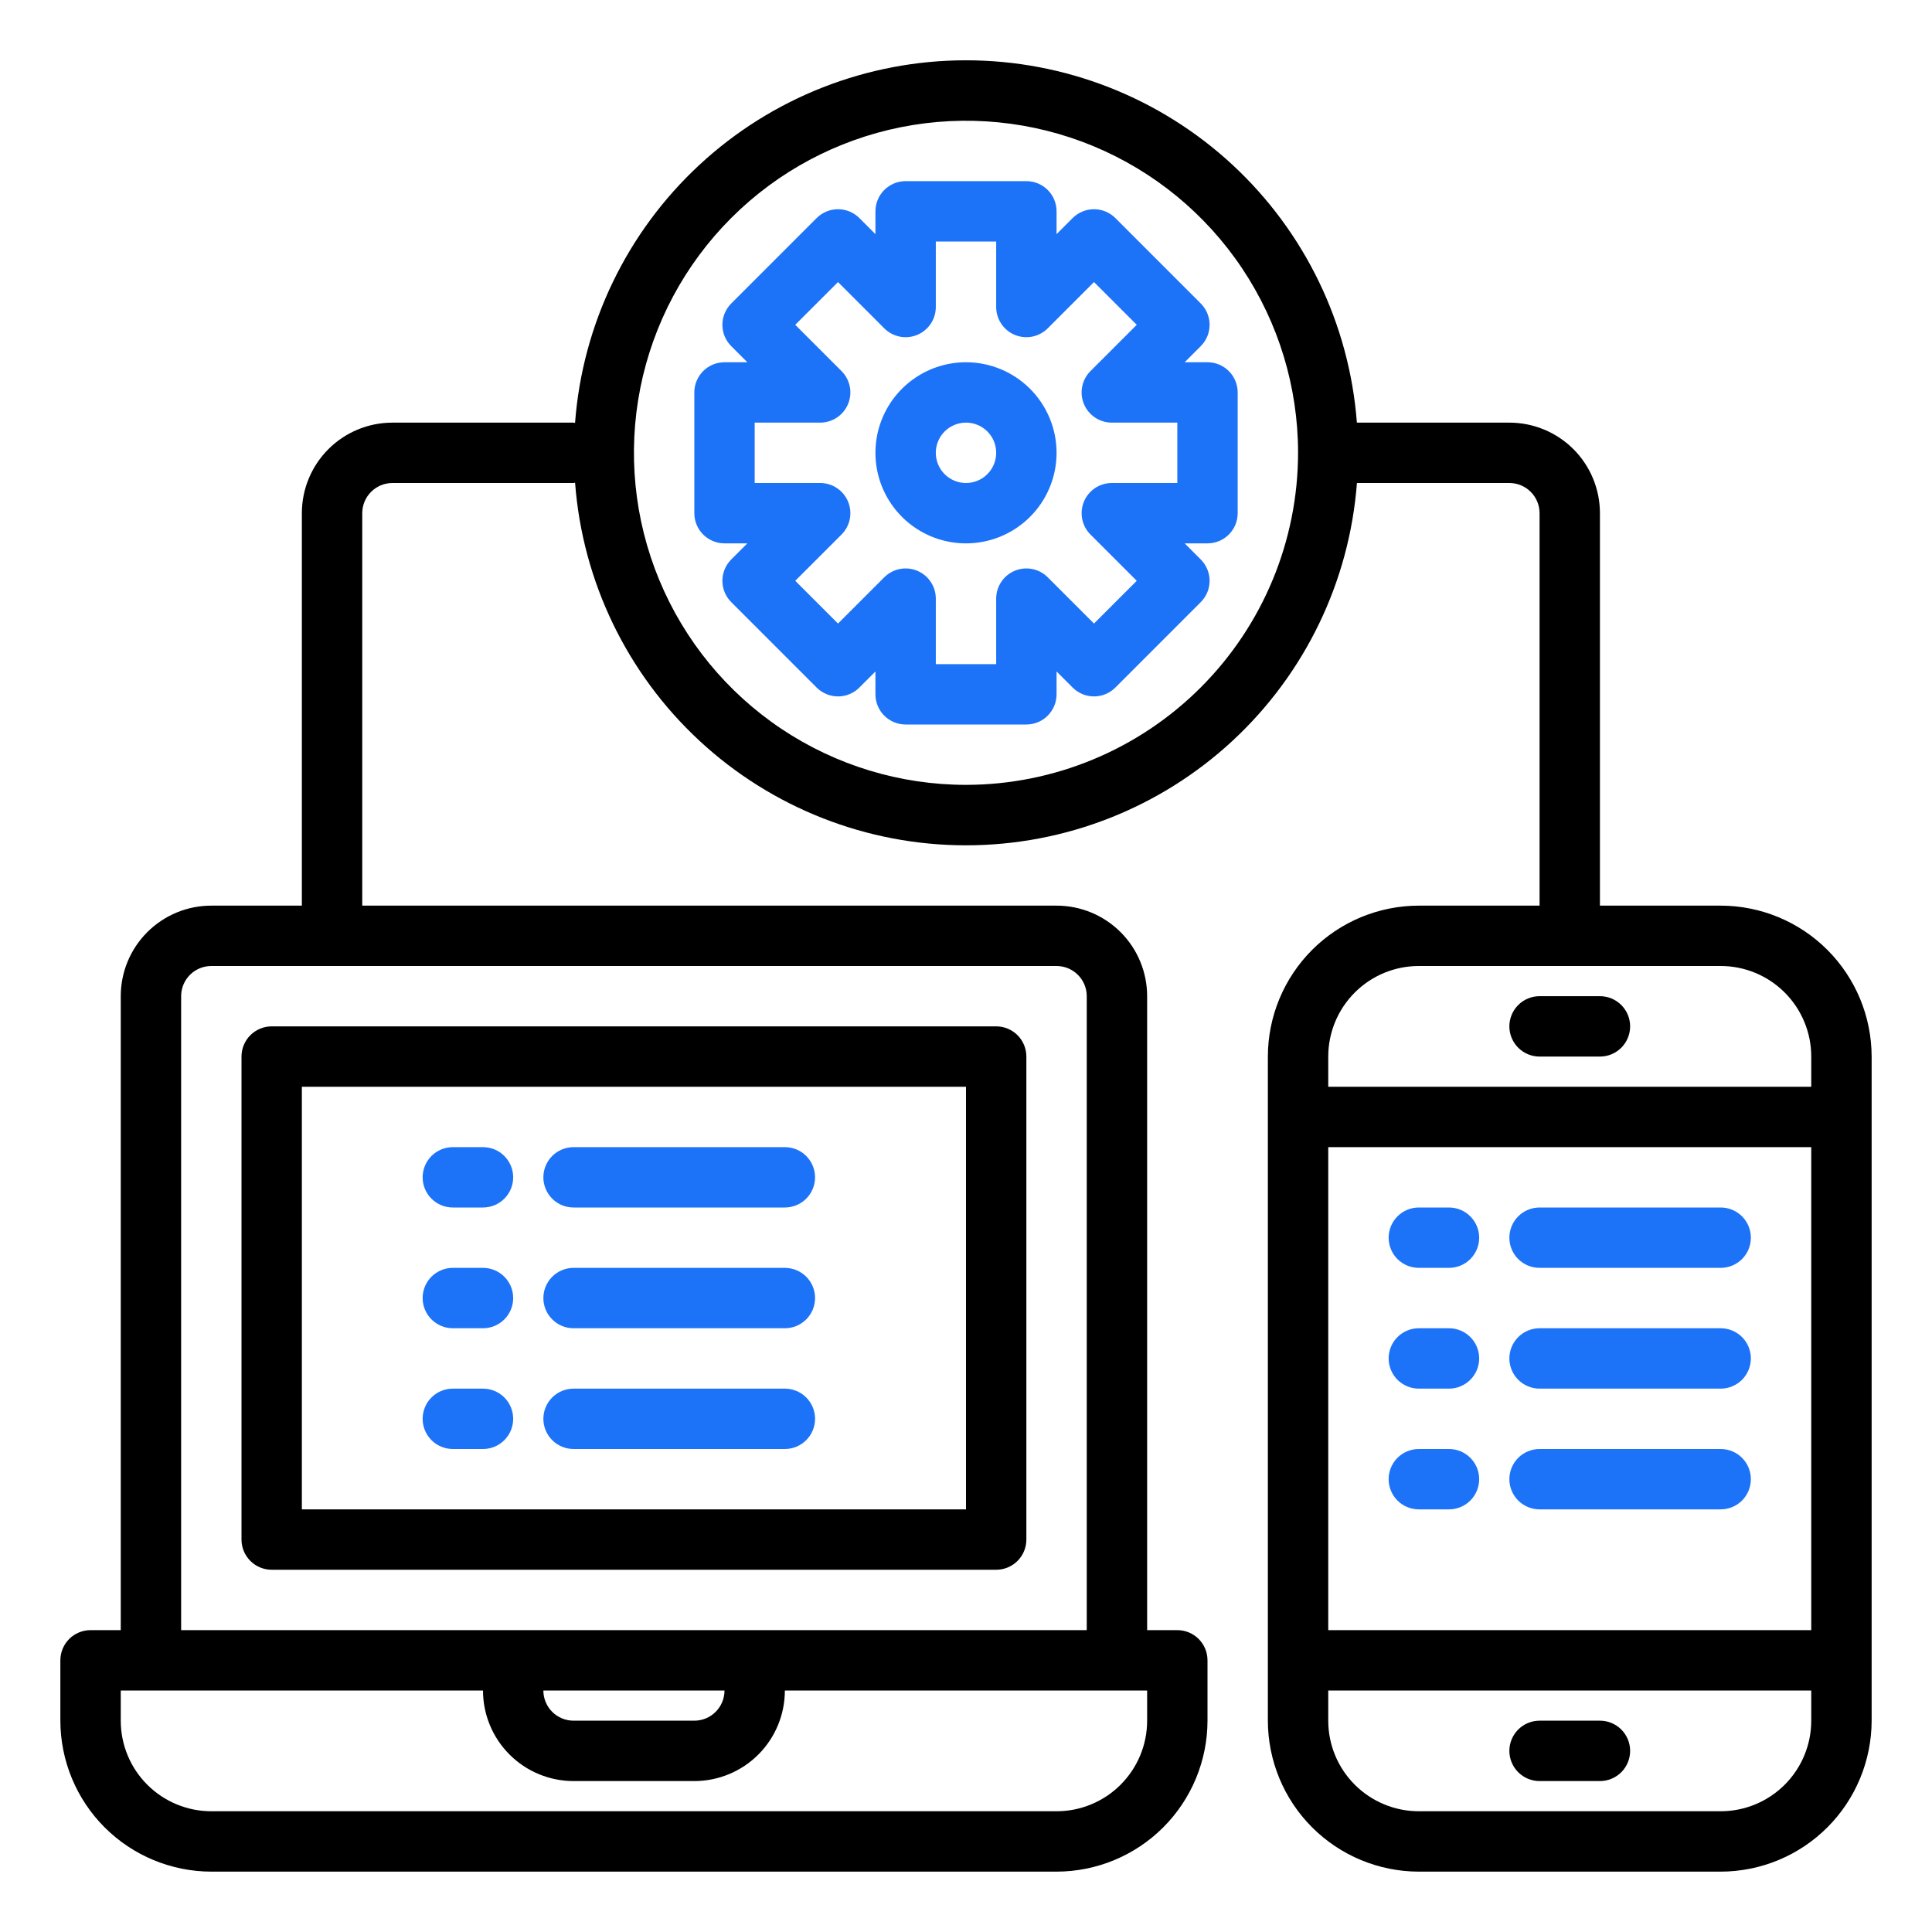 <svg width="90" height="90" viewBox="0 0 90 90" fill="none" xmlns="http://www.w3.org/2000/svg">
<path d="M80.156 42.188H74.531V23.906C74.531 22.787 74.087 21.714 73.296 20.923C72.504 20.132 71.431 19.688 70.312 19.688H63.209C62.86 15.096 60.789 10.805 57.411 7.675C54.033 4.545 49.597 2.807 44.992 2.809C40.387 2.811 35.952 4.552 32.577 7.685C29.201 10.817 27.133 15.109 26.788 19.702C26.764 19.702 26.743 19.688 26.717 19.688H18.281C17.162 19.688 16.089 20.132 15.298 20.923C14.507 21.714 14.062 22.787 14.062 23.906V42.188H9.844C8.725 42.188 7.652 42.632 6.861 43.423C6.069 44.214 5.625 45.287 5.625 46.406V75.938H4.219C3.846 75.938 3.488 76.086 3.224 76.349C2.961 76.613 2.812 76.971 2.812 77.344V80.156C2.815 82.02 3.556 83.808 4.874 85.126C6.192 86.444 7.98 87.185 9.844 87.188H49.219C51.083 87.185 52.87 86.444 54.188 85.126C55.506 83.808 56.248 82.02 56.25 80.156V77.344C56.25 76.971 56.102 76.613 55.838 76.349C55.574 76.086 55.217 75.938 54.844 75.938H53.438V46.406C53.438 45.287 52.993 44.214 52.202 43.423C51.411 42.632 50.338 42.188 49.219 42.188H16.875V23.906C16.875 23.533 17.023 23.176 17.287 22.912C17.551 22.648 17.908 22.5 18.281 22.5H26.719C26.744 22.5 26.765 22.487 26.789 22.486C27.135 27.078 29.202 31.37 32.578 34.503C35.954 37.635 40.388 39.377 44.993 39.378C49.599 39.38 54.035 37.642 57.413 34.512C60.791 31.382 62.862 27.092 63.211 22.5H70.312C70.686 22.5 71.043 22.648 71.307 22.912C71.571 23.176 71.719 23.533 71.719 23.906V42.188H66.094C64.23 42.19 62.443 42.931 61.124 44.249C59.806 45.568 59.065 47.355 59.062 49.219V80.156C59.065 82.02 59.806 83.808 61.124 85.126C62.443 86.444 64.23 87.185 66.094 87.188H80.156C82.02 87.185 83.808 86.444 85.126 85.126C86.444 83.808 87.185 82.02 87.188 80.156V49.219C87.185 47.355 86.444 45.568 85.126 44.249C83.808 42.931 82.02 42.19 80.156 42.188ZM53.438 80.156C53.438 81.275 52.993 82.348 52.202 83.139C51.411 83.93 50.338 84.375 49.219 84.375H9.844C8.725 84.375 7.652 83.93 6.861 83.139C6.069 82.348 5.625 81.275 5.625 80.156V78.75H22.5C22.5 79.869 22.945 80.942 23.736 81.733C24.527 82.524 25.6 82.969 26.719 82.969H32.344C33.463 82.969 34.536 82.524 35.327 81.733C36.118 80.942 36.562 79.869 36.562 78.75H53.438V80.156ZM25.312 78.75H33.75C33.75 79.123 33.602 79.481 33.338 79.744C33.074 80.008 32.717 80.156 32.344 80.156H26.719C26.346 80.156 25.988 80.008 25.724 79.744C25.461 79.481 25.312 79.123 25.312 78.75ZM49.219 45C49.592 45 49.949 45.148 50.213 45.412C50.477 45.676 50.625 46.033 50.625 46.406V75.938H8.438V46.406C8.438 46.033 8.586 45.676 8.849 45.412C9.113 45.148 9.471 45 9.844 45H49.219ZM45 36.562C41.941 36.562 38.95 35.655 36.406 33.956C33.862 32.256 31.88 29.84 30.709 27.013C29.538 24.187 29.232 21.077 29.828 18.076C30.425 15.075 31.899 12.319 34.062 10.156C36.225 7.992 38.982 6.519 41.982 5.922C44.983 5.325 48.093 5.632 50.92 6.802C53.746 7.973 56.162 9.956 57.862 12.5C59.562 15.044 60.469 18.034 60.469 21.094C60.464 25.195 58.833 29.127 55.933 32.026C53.033 34.926 49.101 36.558 45 36.562ZM61.875 53.438H84.375V75.938H61.875V53.438ZM66.094 45H80.156C81.275 45 82.348 45.444 83.139 46.236C83.93 47.027 84.375 48.1 84.375 49.219V50.625H61.875V49.219C61.875 48.1 62.319 47.027 63.111 46.236C63.902 45.444 64.975 45 66.094 45ZM80.156 84.375H66.094C64.975 84.375 63.902 83.93 63.111 83.139C62.319 82.348 61.875 81.275 61.875 80.156V78.75H84.375V80.156C84.375 81.275 83.93 82.348 83.139 83.139C82.348 83.93 81.275 84.375 80.156 84.375Z" fill="black"/>
<path d="M74.531 80.156H71.719C71.346 80.156 70.988 80.304 70.724 80.568C70.461 80.832 70.312 81.189 70.312 81.562C70.312 81.935 70.461 82.293 70.724 82.557C70.988 82.821 71.346 82.969 71.719 82.969H74.531C74.904 82.969 75.262 82.821 75.526 82.557C75.789 82.293 75.938 81.935 75.938 81.562C75.938 81.189 75.789 80.832 75.526 80.568C75.262 80.304 74.904 80.156 74.531 80.156Z" fill="black"/>
<path d="M12.656 73.125H46.406C46.779 73.125 47.137 72.977 47.401 72.713C47.664 72.449 47.812 72.092 47.812 71.719V49.219C47.812 48.846 47.664 48.488 47.401 48.224C47.137 47.961 46.779 47.812 46.406 47.812H12.656C12.283 47.812 11.926 47.961 11.662 48.224C11.398 48.488 11.25 48.846 11.25 49.219V71.719C11.25 72.092 11.398 72.449 11.662 72.713C11.926 72.977 12.283 73.125 12.656 73.125ZM14.062 50.625H45V70.312H14.062V50.625Z" fill="black"/>
<path d="M71.719 49.219H74.531C74.904 49.219 75.262 49.071 75.526 48.807C75.789 48.543 75.938 48.185 75.938 47.812C75.938 47.44 75.789 47.082 75.526 46.818C75.262 46.554 74.904 46.406 74.531 46.406H71.719C71.346 46.406 70.988 46.554 70.724 46.818C70.461 47.082 70.312 47.44 70.312 47.812C70.312 48.185 70.461 48.543 70.724 48.807C70.988 49.071 71.346 49.219 71.719 49.219Z" fill="black"/>
<path d="M49.968 10.157L49.219 10.907V9.844C49.219 9.471 49.071 9.113 48.807 8.849C48.543 8.586 48.185 8.438 47.812 8.438H42.188C41.815 8.438 41.457 8.586 41.193 8.849C40.929 9.113 40.781 9.471 40.781 9.844V10.907L40.032 10.157C39.768 9.894 39.41 9.746 39.038 9.746C38.665 9.746 38.307 9.894 38.043 10.157L34.064 14.137C33.8 14.401 33.652 14.758 33.652 15.131C33.652 15.504 33.8 15.862 34.064 16.125L34.813 16.875H33.75C33.377 16.875 33.019 17.023 32.756 17.287C32.492 17.551 32.344 17.908 32.344 18.281V23.906C32.344 24.279 32.492 24.637 32.756 24.901C33.019 25.164 33.377 25.312 33.75 25.312H34.813L34.064 26.062C33.8 26.326 33.652 26.683 33.652 27.056C33.652 27.429 33.8 27.787 34.064 28.05L38.043 32.03C38.307 32.294 38.665 32.442 39.038 32.442C39.41 32.442 39.768 32.294 40.032 32.03L40.781 31.281V32.344C40.781 32.717 40.929 33.074 41.193 33.338C41.457 33.602 41.815 33.75 42.188 33.75H47.812C48.185 33.75 48.543 33.602 48.807 33.338C49.071 33.074 49.219 32.717 49.219 32.344V31.281L49.968 32.03C50.232 32.294 50.59 32.442 50.962 32.442C51.335 32.442 51.693 32.294 51.957 32.03L55.936 28.05C56.2 27.787 56.348 27.429 56.348 27.056C56.348 26.683 56.2 26.326 55.936 26.062L55.187 25.312H56.25C56.623 25.312 56.981 25.164 57.244 24.901C57.508 24.637 57.656 24.279 57.656 23.906V18.281C57.656 17.908 57.508 17.551 57.244 17.287C56.981 17.023 56.623 16.875 56.25 16.875H55.187L55.936 16.125C56.2 15.862 56.348 15.504 56.348 15.131C56.348 14.758 56.2 14.401 55.936 14.137L51.957 10.157C51.693 9.894 51.335 9.746 50.962 9.746C50.59 9.746 50.232 9.894 49.968 10.157ZM50.493 18.82C50.599 19.077 50.78 19.296 51.011 19.451C51.242 19.605 51.514 19.688 51.792 19.688H54.844V22.5H51.792C51.514 22.5 51.242 22.583 51.011 22.737C50.78 22.892 50.6 23.111 50.493 23.368C50.387 23.625 50.359 23.908 50.413 24.18C50.468 24.453 50.601 24.704 50.798 24.901L52.954 27.056L50.962 29.047L48.807 26.892C48.61 26.695 48.359 26.561 48.087 26.507C47.814 26.453 47.531 26.481 47.274 26.587C47.017 26.693 46.798 26.874 46.643 27.105C46.489 27.336 46.406 27.608 46.406 27.886V30.938H43.594V27.886C43.594 27.608 43.511 27.336 43.357 27.105C43.202 26.874 42.983 26.693 42.726 26.587C42.469 26.481 42.186 26.453 41.913 26.507C41.641 26.561 41.39 26.695 41.193 26.892L39.038 29.047L37.046 27.056L39.202 24.901C39.399 24.704 39.532 24.453 39.587 24.18C39.641 23.908 39.613 23.625 39.507 23.368C39.4 23.111 39.22 22.892 38.989 22.737C38.758 22.583 38.486 22.5 38.208 22.5H35.156V19.688H38.208C38.486 19.687 38.758 19.605 38.989 19.45C39.22 19.296 39.4 19.076 39.507 18.819C39.613 18.562 39.641 18.28 39.587 18.007C39.532 17.734 39.399 17.484 39.202 17.287L37.046 15.131L39.038 13.14L41.193 15.296C41.39 15.492 41.641 15.626 41.913 15.681C42.186 15.735 42.469 15.707 42.726 15.601C42.983 15.494 43.202 15.314 43.357 15.083C43.511 14.851 43.594 14.58 43.594 14.302V11.25H46.406V14.302C46.406 14.58 46.489 14.851 46.643 15.083C46.798 15.314 47.017 15.494 47.274 15.601C47.531 15.707 47.814 15.735 48.087 15.681C48.359 15.626 48.61 15.492 48.807 15.296L50.962 13.14L52.954 15.131L50.798 17.287C50.601 17.484 50.467 17.734 50.413 18.007C50.358 18.28 50.386 18.563 50.493 18.82Z" fill="#1D73F8"/>
<path d="M45 16.875C44.166 16.875 43.35 17.122 42.656 17.586C41.962 18.049 41.422 18.708 41.102 19.479C40.783 20.25 40.7 21.098 40.862 21.917C41.025 22.735 41.427 23.487 42.017 24.077C42.607 24.667 43.359 25.069 44.177 25.231C44.995 25.394 45.844 25.311 46.614 24.991C47.385 24.672 48.044 24.131 48.508 23.438C48.971 22.744 49.219 21.928 49.219 21.094C49.219 19.975 48.774 18.902 47.983 18.111C47.192 17.32 46.119 16.875 45 16.875ZM45 22.5C44.722 22.5 44.45 22.418 44.219 22.263C43.987 22.108 43.807 21.889 43.701 21.632C43.594 21.375 43.566 21.092 43.621 20.819C43.675 20.547 43.809 20.296 44.006 20.099C44.202 19.903 44.453 19.769 44.726 19.715C44.998 19.66 45.281 19.688 45.538 19.794C45.795 19.901 46.015 20.081 46.169 20.312C46.324 20.544 46.406 20.816 46.406 21.094C46.406 21.467 46.258 21.824 45.994 22.088C45.731 22.352 45.373 22.5 45 22.5Z" fill="#1D73F8"/>
<path d="M67.5 56.25H66.094C65.721 56.25 65.363 56.398 65.099 56.662C64.836 56.926 64.688 57.283 64.688 57.656C64.688 58.029 64.836 58.387 65.099 58.651C65.363 58.914 65.721 59.062 66.094 59.062H67.5C67.873 59.062 68.231 58.914 68.494 58.651C68.758 58.387 68.906 58.029 68.906 57.656C68.906 57.283 68.758 56.926 68.494 56.662C68.231 56.398 67.873 56.25 67.5 56.25Z" fill="#1D73F8"/>
<path d="M71.719 59.062H80.156C80.529 59.062 80.887 58.914 81.151 58.651C81.414 58.387 81.562 58.029 81.562 57.656C81.562 57.283 81.414 56.926 81.151 56.662C80.887 56.398 80.529 56.25 80.156 56.25H71.719C71.346 56.25 70.988 56.398 70.724 56.662C70.461 56.926 70.312 57.283 70.312 57.656C70.312 58.029 70.461 58.387 70.724 58.651C70.988 58.914 71.346 59.062 71.719 59.062Z" fill="#1D73F8"/>
<path d="M67.5 61.875H66.094C65.721 61.875 65.363 62.023 65.099 62.287C64.836 62.551 64.688 62.908 64.688 63.281C64.688 63.654 64.836 64.012 65.099 64.276C65.363 64.539 65.721 64.688 66.094 64.688H67.5C67.873 64.688 68.231 64.539 68.494 64.276C68.758 64.012 68.906 63.654 68.906 63.281C68.906 62.908 68.758 62.551 68.494 62.287C68.231 62.023 67.873 61.875 67.5 61.875Z" fill="#1D73F8"/>
<path d="M80.156 61.875H71.719C71.346 61.875 70.988 62.023 70.724 62.287C70.461 62.551 70.312 62.908 70.312 63.281C70.312 63.654 70.461 64.012 70.724 64.276C70.988 64.539 71.346 64.688 71.719 64.688H80.156C80.529 64.688 80.887 64.539 81.151 64.276C81.414 64.012 81.562 63.654 81.562 63.281C81.562 62.908 81.414 62.551 81.151 62.287C80.887 62.023 80.529 61.875 80.156 61.875Z" fill="#1D73F8"/>
<path d="M67.5 67.5H66.094C65.721 67.5 65.363 67.648 65.099 67.912C64.836 68.176 64.688 68.533 64.688 68.906C64.688 69.279 64.836 69.637 65.099 69.901C65.363 70.164 65.721 70.312 66.094 70.312H67.5C67.873 70.312 68.231 70.164 68.494 69.901C68.758 69.637 68.906 69.279 68.906 68.906C68.906 68.533 68.758 68.176 68.494 67.912C68.231 67.648 67.873 67.5 67.5 67.5Z" fill="#1D73F8"/>
<path d="M80.156 67.5H71.719C71.346 67.5 70.988 67.648 70.724 67.912C70.461 68.176 70.312 68.533 70.312 68.906C70.312 69.279 70.461 69.637 70.724 69.901C70.988 70.164 71.346 70.312 71.719 70.312H80.156C80.529 70.312 80.887 70.164 81.151 69.901C81.414 69.637 81.562 69.279 81.562 68.906C81.562 68.533 81.414 68.176 81.151 67.912C80.887 67.648 80.529 67.5 80.156 67.5Z" fill="#1D73F8"/>
<path d="M22.5 53.438H21.094C20.721 53.438 20.363 53.586 20.099 53.849C19.836 54.113 19.688 54.471 19.688 54.844C19.688 55.217 19.836 55.574 20.099 55.838C20.363 56.102 20.721 56.25 21.094 56.25H22.5C22.873 56.25 23.231 56.102 23.494 55.838C23.758 55.574 23.906 55.217 23.906 54.844C23.906 54.471 23.758 54.113 23.494 53.849C23.231 53.586 22.873 53.438 22.5 53.438Z" fill="#1D73F8"/>
<path d="M36.562 53.438H26.719C26.346 53.438 25.988 53.586 25.724 53.849C25.461 54.113 25.312 54.471 25.312 54.844C25.312 55.217 25.461 55.574 25.724 55.838C25.988 56.102 26.346 56.25 26.719 56.25H36.562C36.935 56.25 37.293 56.102 37.557 55.838C37.821 55.574 37.969 55.217 37.969 54.844C37.969 54.471 37.821 54.113 37.557 53.849C37.293 53.586 36.935 53.438 36.562 53.438Z" fill="#1D73F8"/>
<path d="M22.5 59.062H21.094C20.721 59.062 20.363 59.211 20.099 59.474C19.836 59.738 19.688 60.096 19.688 60.469C19.688 60.842 19.836 61.199 20.099 61.463C20.363 61.727 20.721 61.875 21.094 61.875H22.5C22.873 61.875 23.231 61.727 23.494 61.463C23.758 61.199 23.906 60.842 23.906 60.469C23.906 60.096 23.758 59.738 23.494 59.474C23.231 59.211 22.873 59.062 22.5 59.062Z" fill="#1D73F8"/>
<path d="M36.562 59.062H26.719C26.346 59.062 25.988 59.211 25.724 59.474C25.461 59.738 25.312 60.096 25.312 60.469C25.312 60.842 25.461 61.199 25.724 61.463C25.988 61.727 26.346 61.875 26.719 61.875H36.562C36.935 61.875 37.293 61.727 37.557 61.463C37.821 61.199 37.969 60.842 37.969 60.469C37.969 60.096 37.821 59.738 37.557 59.474C37.293 59.211 36.935 59.062 36.562 59.062Z" fill="#1D73F8"/>
<path d="M22.5 64.688H21.094C20.721 64.688 20.363 64.836 20.099 65.099C19.836 65.363 19.688 65.721 19.688 66.094C19.688 66.467 19.836 66.824 20.099 67.088C20.363 67.352 20.721 67.5 21.094 67.5H22.5C22.873 67.5 23.231 67.352 23.494 67.088C23.758 66.824 23.906 66.467 23.906 66.094C23.906 65.721 23.758 65.363 23.494 65.099C23.231 64.836 22.873 64.688 22.5 64.688Z" fill="#1D73F8"/>
<path d="M36.562 64.688H26.719C26.346 64.688 25.988 64.836 25.724 65.099C25.461 65.363 25.312 65.721 25.312 66.094C25.312 66.467 25.461 66.824 25.724 67.088C25.988 67.352 26.346 67.5 26.719 67.5H36.562C36.935 67.5 37.293 67.352 37.557 67.088C37.821 66.824 37.969 66.467 37.969 66.094C37.969 65.721 37.821 65.363 37.557 65.099C37.293 64.836 36.935 64.688 36.562 64.688Z" fill="#1D73F8"/>
</svg>

